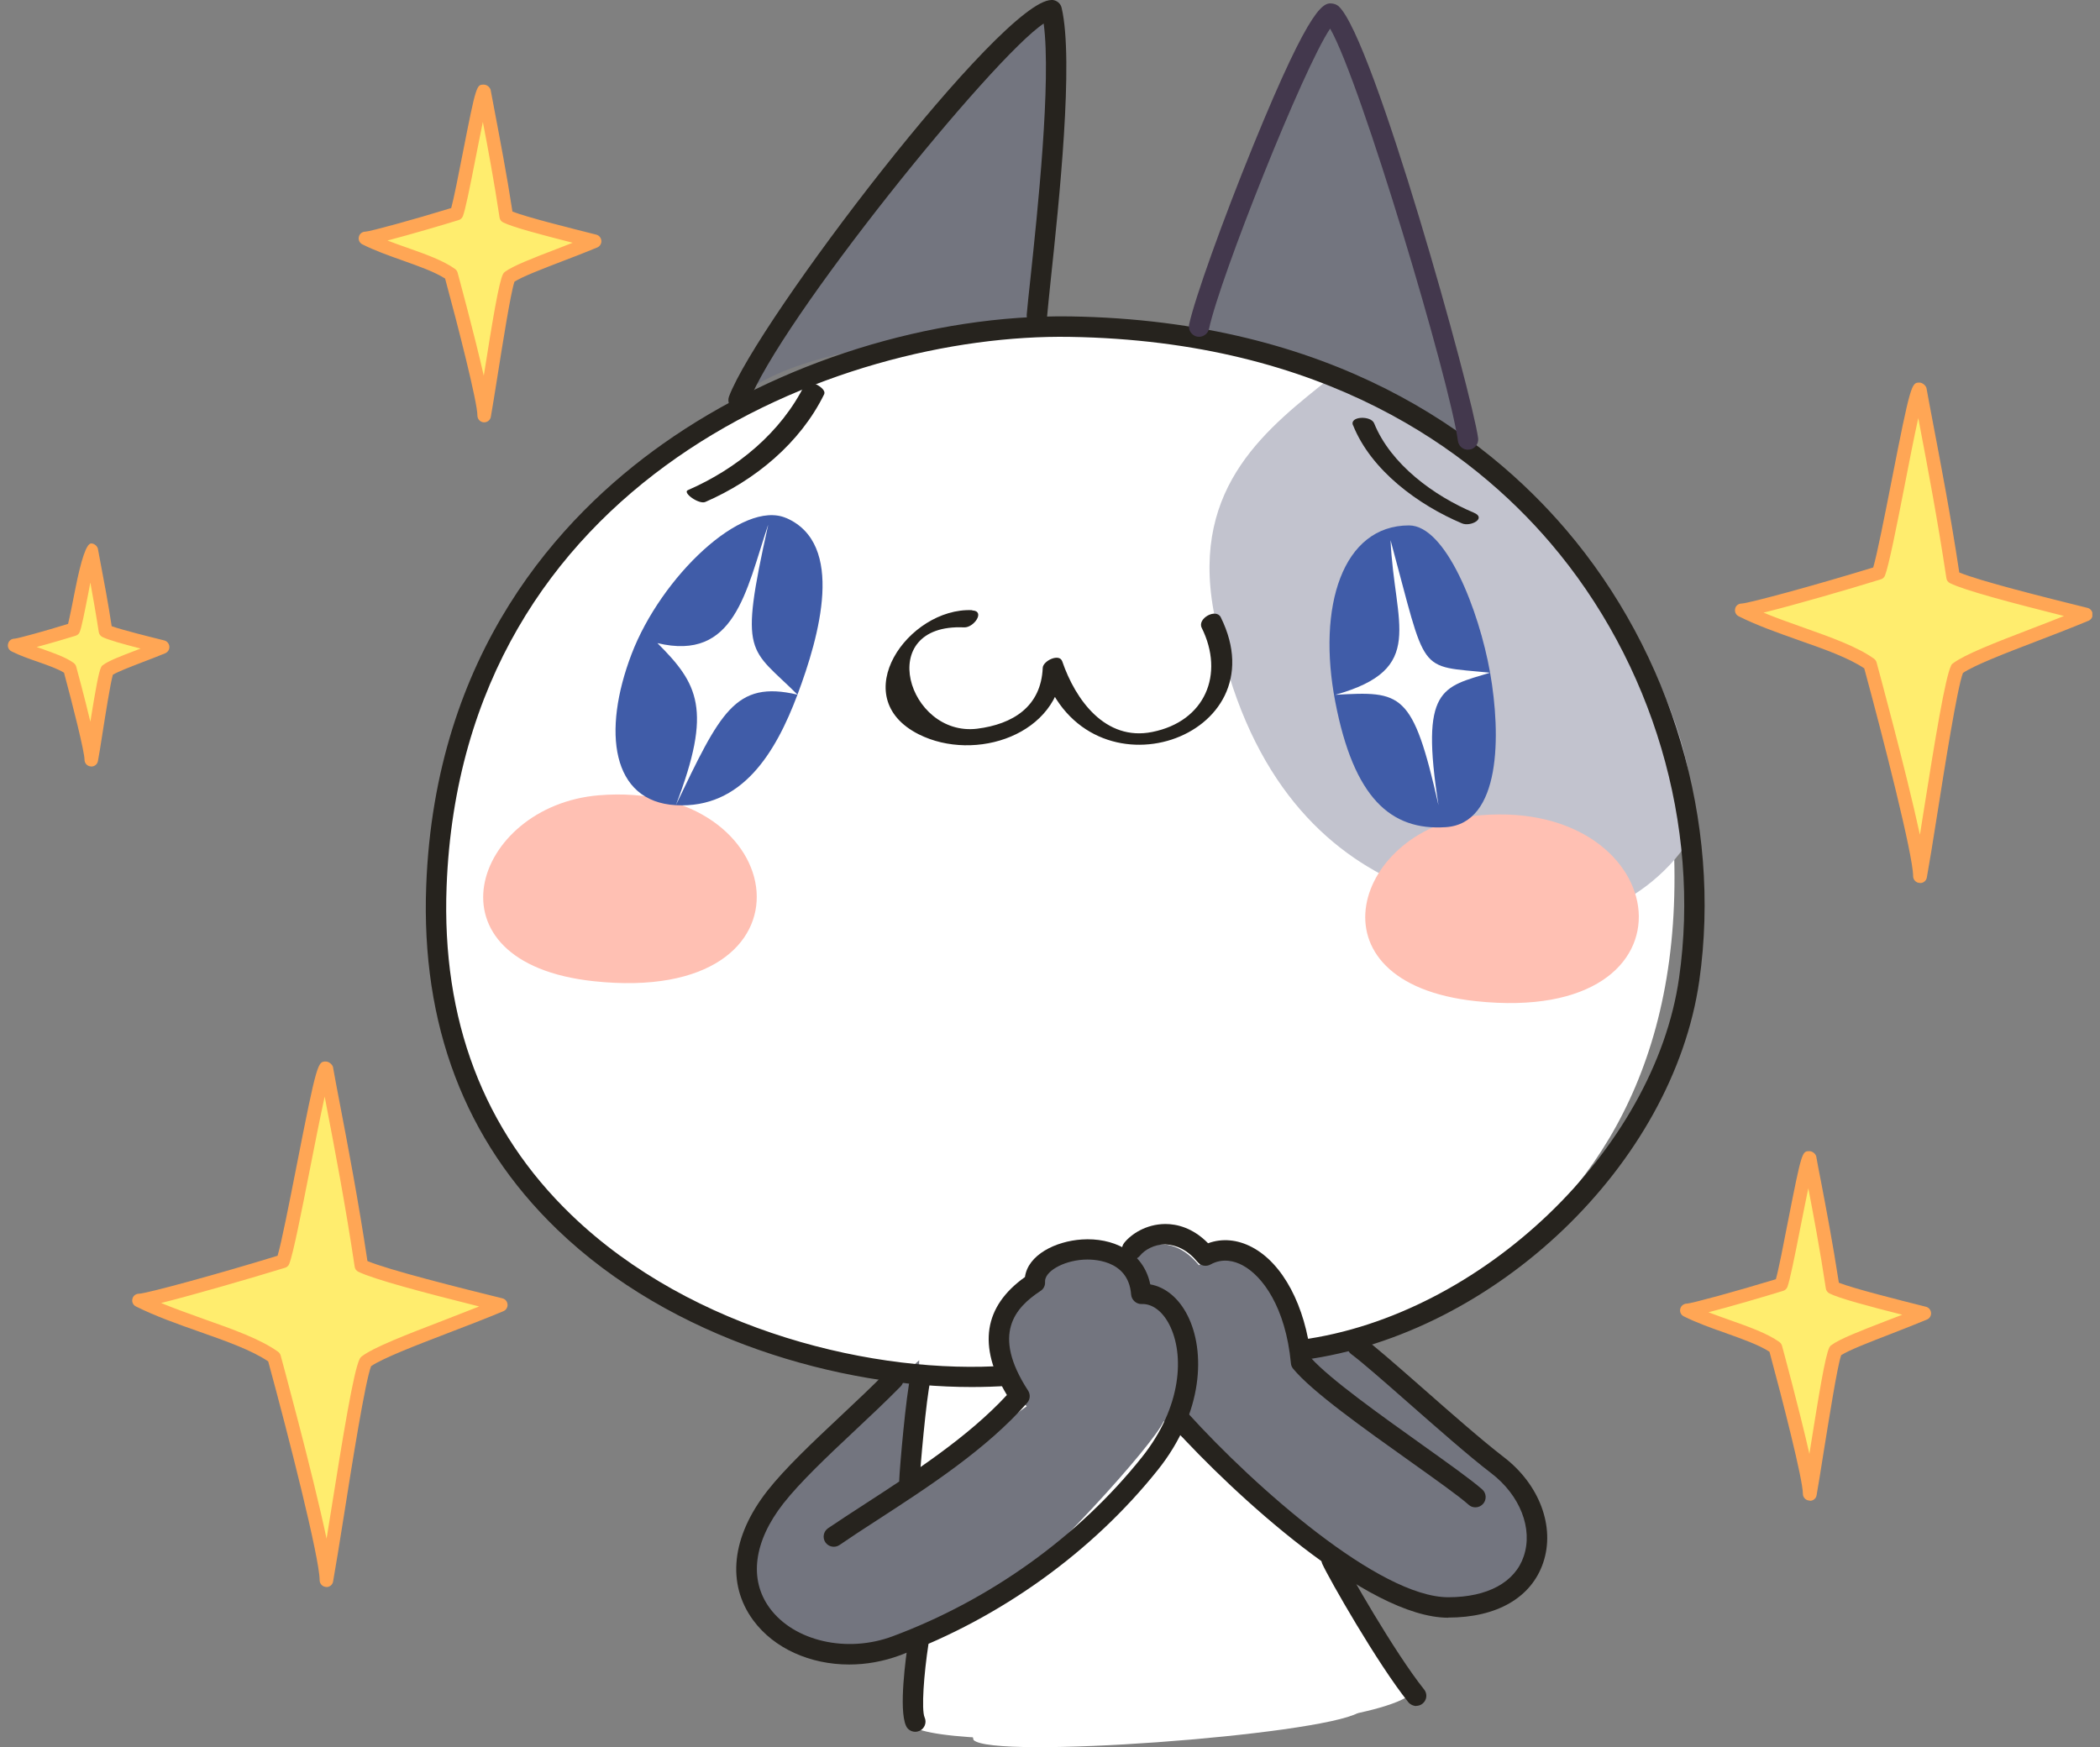 <svg width="137" height="114" viewBox="0 0 137 114" fill="none" xmlns="http://www.w3.org/2000/svg">
<rect x="0" y="0" width="137" height="114" fill="#808080" stroke="none"/>
<g clip-path="url(#clip0_1184_13320)">
<path d="M71.091 21.317C60.214 20.467 28.799 25.998 28.471 58.783C28.152 90.161 65.644 90.479 74.625 90.161C83.597 89.842 108.919 85.037 109.238 57.827C109.557 30.608 87.441 22.608 71.1 21.325L71.091 21.317Z" fill="white"/>
<path d="M86.901 24.564C82.782 27.856 77.707 31.626 79.16 39.784C82.702 59.694 97.759 60.137 104.526 59.252C106.041 59.057 108.84 57.04 110.168 54.827C112.028 48.474 103.083 29.608 86.901 24.564Z" fill="#C2C3CE"/>
<path d="M60.639 89.276C59.957 90.533 58.886 110.938 59.47 112.566C61.321 114.557 92.604 113.133 92.401 109.929C89.035 104.886 80.683 93.86 80.151 90.639C77.255 90.851 62.836 90.639 60.639 89.285V89.276Z" fill="white"/>
<path d="M63.173 89.603C62.73 90.417 63.137 112.478 63.509 113.522C64.705 114.805 85.953 113.23 88.61 111.752C86.44 108.496 77.725 91.709 77.388 89.63C75.519 89.771 64.59 90.479 63.173 89.603Z" fill="white"/>
<path d="M48.337 25.794C50.259 21.308 65.644 1.46 68.531 1.46C69.815 5.619 68.531 20.671 67.566 21.308C65.006 21.945 53.146 21.945 48.337 25.794Z" fill="#73757F"/>
<path d="M78.141 21.635C78.46 19.078 85.191 0.823 86.794 1.787C88.398 2.752 95.448 23.237 95.767 29.325C88.716 24.201 78.141 21.635 78.141 21.635Z" fill="#73757F"/>
<path d="M54.492 99.629C52.225 100.187 49.878 102.983 51.056 105.912C52.234 108.841 60.276 108.168 64.235 105.115C68.194 102.054 75.218 94.302 75.918 92.727C79.965 96.081 90.594 106.416 97.458 104.169C101.957 102.691 99.159 97.417 96.927 97.019C94.695 96.612 86.537 91.833 85.005 89.851C84.553 84.71 81.861 79.48 78.22 82.551C75.767 79.578 73.092 82.365 73.092 82.365C71.551 80.71 67.672 81.524 67.592 83.763C65.032 83.666 63.252 88.409 66.981 91.754C60.719 96.329 54.501 99.629 54.501 99.629H54.492Z" fill="#73757F"/>
<path d="M39.064 51.889C30.853 52.571 27.443 62.818 38.745 64.021C53.97 65.641 51.712 50.845 39.064 51.889Z" fill="#FFC0B3"/>
<path d="M96.608 53.19C88.397 53.863 84.987 64.119 96.289 65.322C111.514 66.941 109.256 52.146 96.608 53.19Z" fill="#FFC0B3"/>
<path d="M31.588 5.982C31.411 5.442 30.145 13.025 29.79 13.928C27.452 14.645 24.21 15.556 23.847 15.556C25.645 16.459 28.169 16.999 29.427 17.901C29.967 19.883 31.588 26.024 31.588 27.113C31.951 25.131 32.846 18.804 33.209 18.087C33.926 17.547 36.628 16.645 38.789 15.742C36.628 15.202 33.749 14.477 33.032 14.114C32.492 10.504 31.774 7.07 31.588 5.991V5.982Z" fill="#FFED6E"/>
<path d="M5.947 35.908C5.832 35.563 5.017 40.457 4.787 41.041C3.272 41.51 1.182 42.094 0.952 42.094C2.112 42.678 3.742 43.023 4.556 43.607C4.902 44.89 5.956 48.863 5.956 49.562C6.186 48.279 6.771 44.191 7.001 43.731C7.462 43.377 9.206 42.793 10.606 42.209C9.206 41.864 7.346 41.395 6.886 41.156C6.54 38.82 6.071 36.607 5.956 35.908H5.947Z" fill="#FFED6E"/>
<path d="M21.305 69.738C21.022 68.888 19.029 80.861 18.462 82.285C14.769 83.427 9.649 84.852 9.083 84.852C11.926 86.276 15.902 87.135 17.895 88.559C18.754 91.701 21.314 101.39 21.314 103.098C21.881 99.965 23.307 89.984 23.874 88.842C25.008 87.984 29.268 86.559 32.687 85.135C29.268 84.285 24.724 83.144 23.59 82.569C22.74 76.861 21.598 71.445 21.323 69.738H21.305Z" fill="#FFED6E"/>
<path d="M125.251 25.44C124.977 24.626 123.09 36.015 122.55 37.369C119.034 38.448 114.171 39.811 113.631 39.811C116.332 41.165 120.114 41.979 122.01 43.333C122.824 46.315 125.26 55.535 125.26 57.163C125.8 54.181 127.156 44.695 127.687 43.607C128.768 42.793 132.824 41.439 136.066 40.076C132.815 39.262 128.493 38.183 127.412 37.634C126.606 32.21 125.526 27.06 125.251 25.431V25.44Z" fill="#FFED6E"/>
<path d="M118.068 75.569C117.882 75.012 116.572 82.869 116.2 83.799C113.773 84.551 110.416 85.48 110.044 85.48C111.913 86.418 114.517 86.975 115.828 87.913C116.386 89.975 118.068 96.337 118.068 97.452C118.44 95.399 119.37 88.851 119.751 88.099C120.495 87.533 123.294 86.604 125.535 85.666C123.294 85.108 120.309 84.356 119.565 83.984C119.007 80.241 118.263 76.684 118.077 75.56L118.068 75.569Z" fill="#FFED6E"/>
<path d="M59.975 88.745C59.975 88.745 51.703 95.974 49.931 99.072C48.16 102.169 49.488 107.478 55.688 108.363C59.674 104.823 59.966 88.745 59.966 88.745H59.975Z" fill="#73757F"/>
<path d="M88.902 88.01L84.182 88.453C84.182 88.453 91.816 106.602 97.45 104.169C102.64 100.85 98.654 96.859 96.883 95.532C95.111 94.205 88.911 88.01 88.911 88.01H88.902Z" fill="#73757F"/>
<path d="M63.385 90.497C54.873 90.497 43.829 87.444 36.336 80.206C30.33 74.41 27.461 66.871 27.806 57.783C28.382 42.58 36.522 33.714 43.244 28.962C50.808 23.608 60.745 20.511 69.824 20.644C86.954 20.918 96.856 28.351 102.152 34.546C109.078 42.651 112.329 53.659 110.859 63.986C109.149 75.941 97.573 87.037 85.049 88.727C84.686 88.78 84.35 88.524 84.305 88.161C84.252 87.798 84.509 87.462 84.872 87.418C96.643 85.834 107.936 75.02 109.539 63.809C110.965 53.854 107.821 43.244 101.143 35.422C96.032 29.44 86.44 22.246 69.806 21.98C54.652 21.724 30.144 31.263 29.135 57.845C28.807 66.534 31.535 73.737 37.266 79.259C45.184 86.904 57.247 89.709 65.679 89.099C66.033 89.081 66.361 89.347 66.388 89.709C66.414 90.072 66.139 90.391 65.776 90.417C65.006 90.47 64.209 90.497 63.394 90.497H63.385Z" fill="#26231E"/>
<path d="M48.178 26.776C48.098 26.776 48.018 26.768 47.947 26.732C47.602 26.599 47.434 26.219 47.558 25.874C49.4 20.963 65.36 -0 68.602 -0C68.629 -0 68.655 -0 68.682 -0C68.965 0.035 69.195 0.239 69.257 0.504C70.072 3.964 69.08 13.264 68.549 18.255C68.443 19.299 68.354 20.131 68.31 20.644C68.274 21.007 67.947 21.272 67.592 21.255C67.229 21.219 66.955 20.901 66.981 20.538C67.025 20.016 67.114 19.175 67.229 18.122C67.681 13.857 68.593 5.291 68.088 1.539C64.802 3.69 50.835 20.927 48.798 26.352C48.7 26.617 48.443 26.785 48.178 26.785V26.776Z" fill="#26231E"/>
<path d="M95.766 29.343C95.439 29.343 95.155 29.104 95.111 28.767C94.597 24.918 88.787 5.362 86.776 1.867C85.04 4.415 79.584 18.122 78.876 21.45C78.796 21.812 78.433 22.034 78.088 21.963C77.733 21.883 77.503 21.529 77.574 21.175C77.937 19.494 79.77 14.37 81.754 9.504C85.643 -0.027 86.395 0.133 87.007 0.248C87.122 0.274 87.228 0.327 87.317 0.398C89.575 2.371 96.058 25.768 96.43 28.59C96.475 28.953 96.218 29.29 95.864 29.334C95.837 29.334 95.802 29.334 95.775 29.334L95.766 29.343Z" fill="#43384D"/>
<path d="M55.396 108.602C52.872 108.602 50.498 107.567 49.134 105.709C47.389 103.328 47.726 100.258 50.055 97.276C51.215 95.798 53.049 94.072 54.82 92.409C55.839 91.453 56.893 90.462 57.805 89.533C58.062 89.267 58.487 89.267 58.744 89.524C59.01 89.781 59.01 90.205 58.753 90.462C57.823 91.409 56.76 92.409 55.732 93.373C53.996 95.001 52.207 96.692 51.109 98.09C49.169 100.567 48.842 103.054 50.215 104.921C51.8 107.08 55.245 107.877 58.23 106.762C64.598 104.39 70.373 100.249 74.492 95.081C77.113 91.798 77.282 88.365 76.281 86.418C75.829 85.542 75.165 85.055 74.483 85.082C74.146 85.1 73.819 84.825 73.792 84.462C73.615 82.109 71.153 82.153 70.665 82.188C69.319 82.277 68.132 82.976 68.177 83.639C68.194 83.878 68.079 84.109 67.875 84.232C66.237 85.312 64.66 87.029 67.069 90.728C67.229 90.975 67.211 91.303 67.016 91.524C64.359 94.559 60.542 97.028 57.176 99.213C56.326 99.762 55.511 100.293 54.767 100.806C54.466 101.01 54.05 100.93 53.846 100.629C53.642 100.328 53.722 99.913 54.023 99.709C54.785 99.196 55.608 98.656 56.459 98.107C59.612 96.063 63.163 93.754 65.688 91.019C63.775 87.825 64.173 85.241 66.866 83.321C67.061 81.879 68.85 80.985 70.577 80.87C72.534 80.737 74.589 81.604 75.041 83.799C76.024 83.976 76.892 84.684 77.468 85.816C78.654 88.144 78.522 92.17 75.528 95.913C71.259 101.258 65.28 105.558 58.691 108.009C57.61 108.407 56.494 108.602 55.405 108.602H55.396Z" fill="#26231E"/>
<path d="M94.482 105.549C89.194 105.549 80.435 97.426 76.538 93.125C76.29 92.851 76.316 92.435 76.582 92.187C76.856 91.939 77.273 91.966 77.521 92.231C81.887 97.045 90 104.213 94.482 104.213C97.042 104.213 98.84 103.239 99.406 101.54C100.018 99.735 99.167 97.558 97.281 96.116C95.864 95.037 93.729 93.152 91.843 91.497C90.275 90.117 88.787 88.816 88.167 88.364C87.866 88.152 87.804 87.736 88.016 87.435C88.229 87.134 88.645 87.073 88.946 87.285C89.62 87.772 91.063 89.037 92.728 90.497C94.597 92.143 96.723 94.01 98.096 95.063C100.434 96.85 101.47 99.62 100.673 101.965C99.903 104.239 97.653 105.54 94.482 105.54V105.549Z" fill="#26231E"/>
<path d="M96.245 98.346C96.085 98.346 95.935 98.293 95.811 98.178C95.129 97.576 93.676 96.55 92.002 95.355C88.991 93.213 85.581 90.789 84.368 89.311C84.279 89.205 84.226 89.081 84.217 88.948C83.871 85.285 82.357 83.241 81.055 82.551C80.55 82.285 79.779 82.055 78.965 82.506C78.69 82.657 78.336 82.595 78.132 82.347C77.494 81.568 76.768 81.223 76.015 81.188C75.289 81.188 74.66 81.56 74.368 81.931C74.138 82.214 73.721 82.259 73.438 82.029C73.154 81.799 73.11 81.383 73.341 81.091C73.792 80.524 74.766 79.869 76.015 79.861H76.033C76.759 79.861 77.804 80.091 78.814 81.117C79.726 80.781 80.727 80.869 81.684 81.374C83.694 82.436 85.156 85.197 85.528 88.603C86.759 89.975 90.089 92.346 92.782 94.267C94.491 95.488 95.961 96.532 96.697 97.178C96.971 97.417 96.998 97.841 96.758 98.116C96.626 98.266 96.44 98.346 96.263 98.346H96.245Z" fill="#26231E"/>
<path d="M59.329 97.267H59.302C58.939 97.249 58.647 96.939 58.664 96.576C58.691 95.798 59.107 91.002 59.408 89.745C59.497 89.391 59.86 89.17 60.206 89.258C60.56 89.347 60.781 89.701 60.702 90.055C60.427 91.188 60.02 95.904 59.993 96.63C59.984 96.984 59.683 97.267 59.329 97.267Z" fill="#26231E"/>
<path d="M92.401 111.309C92.206 111.309 92.011 111.221 91.878 111.062C89.868 108.557 86.706 103.009 86.263 102.036C86.112 101.7 86.263 101.31 86.59 101.16C86.918 101.009 87.317 101.16 87.467 101.487C87.883 102.399 91.001 107.85 92.906 110.23C93.136 110.513 93.091 110.929 92.799 111.159C92.675 111.256 92.534 111.301 92.383 111.301L92.401 111.309Z" fill="#26231E"/>
<path d="M59.709 112.991C59.461 112.991 59.213 112.849 59.107 112.602C58.62 111.531 59.098 108.115 59.249 107.089C59.302 106.726 59.647 106.487 60.01 106.531C60.374 106.584 60.622 106.93 60.568 107.292C60.276 109.195 60.099 111.558 60.32 112.053C60.471 112.389 60.32 112.779 59.993 112.929C59.904 112.965 59.807 112.991 59.718 112.991H59.709Z" fill="#26231E"/>
<path d="M31.588 27.555C31.588 27.555 31.562 27.555 31.553 27.555C31.323 27.537 31.146 27.343 31.146 27.113C31.146 26.236 29.87 21.237 29.038 18.175C28.364 17.741 27.346 17.379 26.274 16.998C25.38 16.68 24.45 16.352 23.644 15.945C23.458 15.857 23.36 15.644 23.413 15.45C23.458 15.246 23.635 15.113 23.847 15.113C24.166 15.096 26.903 14.352 29.436 13.574C29.604 12.972 29.914 11.397 30.189 9.99C31.066 5.521 31.092 5.521 31.562 5.521C31.757 5.521 31.943 5.672 32.005 5.849C32.075 6.247 32.182 6.787 32.315 7.486C32.607 9.043 33.059 11.37 33.431 13.804C34.378 14.175 37.071 14.848 38.895 15.308C39.081 15.352 39.214 15.512 39.232 15.706C39.25 15.892 39.135 16.078 38.958 16.149C38.214 16.458 37.416 16.768 36.646 17.06C35.379 17.547 34.068 18.051 33.563 18.379C33.316 19.095 32.784 22.476 32.456 24.538C32.279 25.635 32.129 26.608 32.022 27.192C31.987 27.404 31.801 27.555 31.588 27.555ZM25.265 15.689C25.69 15.857 26.133 16.007 26.575 16.166C27.78 16.591 28.922 16.998 29.684 17.547C29.764 17.609 29.826 17.688 29.852 17.786C29.914 18.016 30.942 21.794 31.562 24.52C31.562 24.476 31.571 24.44 31.58 24.396C32.129 20.918 32.545 18.414 32.811 17.892C32.837 17.83 32.882 17.777 32.944 17.733C33.466 17.343 34.795 16.83 36.336 16.237C36.672 16.105 37.018 15.972 37.363 15.839C35.175 15.281 33.422 14.813 32.828 14.512C32.696 14.45 32.607 14.326 32.589 14.184C32.235 11.831 31.81 9.547 31.5 7.955C31.349 8.663 31.199 9.477 31.057 10.167C30.632 12.344 30.357 13.689 30.198 14.105C30.145 14.229 30.047 14.326 29.914 14.361C28.86 14.689 26.717 15.317 25.265 15.697V15.689Z" fill="#FFA655"/>
<path d="M5.947 50.005C5.947 50.005 5.921 50.005 5.912 50.005C5.681 49.987 5.513 49.792 5.513 49.562C5.513 49.04 4.743 45.987 4.176 43.89C3.759 43.634 3.131 43.412 2.475 43.182C1.891 42.979 1.279 42.766 0.757 42.501C0.571 42.413 0.473 42.2 0.527 42.005C0.571 41.802 0.748 41.669 0.961 41.669C1.182 41.651 2.874 41.191 4.441 40.705C4.548 40.271 4.743 39.298 4.902 38.484C5.298 36.466 5.646 35.457 5.947 35.457C6.133 35.457 6.319 35.599 6.381 35.776C6.434 36.059 6.505 36.413 6.585 36.864C6.771 37.855 7.054 39.315 7.285 40.855C7.967 41.103 9.72 41.536 10.712 41.784C10.898 41.828 11.031 41.988 11.049 42.182C11.066 42.368 10.951 42.554 10.774 42.625C10.296 42.819 9.782 43.023 9.286 43.209C8.507 43.51 7.701 43.819 7.364 44.023C7.205 44.554 6.877 46.642 6.673 47.934C6.567 48.642 6.461 49.27 6.39 49.651C6.355 49.863 6.169 50.014 5.956 50.014L5.947 50.005ZM2.378 42.209C2.511 42.253 2.635 42.297 2.759 42.342C3.547 42.625 4.291 42.882 4.805 43.253C4.884 43.315 4.946 43.395 4.973 43.501C5.008 43.625 5.504 45.448 5.894 47.085C6.248 44.899 6.443 43.837 6.594 43.536C6.62 43.474 6.665 43.421 6.727 43.386C7.063 43.129 7.798 42.837 8.967 42.395C9.029 42.368 9.1 42.342 9.171 42.315C7.993 42.014 7.037 41.74 6.682 41.563C6.558 41.501 6.461 41.377 6.443 41.236C6.266 40.076 6.062 38.935 5.894 38.006C5.85 38.227 5.805 38.448 5.77 38.661C5.495 40.068 5.318 40.944 5.203 41.227C5.159 41.351 5.053 41.448 4.92 41.483C4.406 41.643 3.308 41.97 2.378 42.218V42.209Z" fill="#FFA655"/>
<path d="M21.305 103.541C21.305 103.541 21.278 103.541 21.261 103.541C21.03 103.523 20.853 103.328 20.853 103.098C20.853 101.673 18.816 93.656 17.497 88.825C16.416 88.09 14.76 87.506 13.006 86.887C11.589 86.391 10.127 85.869 8.87 85.241C8.684 85.153 8.586 84.94 8.639 84.746C8.684 84.542 8.861 84.409 9.073 84.409C9.578 84.392 14.255 83.117 18.108 81.932C18.364 81.073 18.86 78.551 19.339 76.118C20.685 69.26 20.738 69.26 21.261 69.26C21.447 69.26 21.659 69.428 21.721 69.605C21.819 70.189 21.987 71.03 22.191 72.118C22.669 74.614 23.386 78.365 23.971 82.277C25.388 82.87 29.976 84.02 32.775 84.71C32.961 84.754 33.094 84.914 33.111 85.108C33.129 85.294 33.014 85.48 32.837 85.551C31.677 86.037 30.41 86.524 29.206 86.984C27.035 87.816 24.989 88.612 24.21 89.135C23.82 90.152 22.979 95.444 22.421 98.983C22.146 100.718 21.898 102.249 21.73 103.187C21.695 103.399 21.509 103.549 21.296 103.549L21.305 103.541ZM10.499 85.011C11.403 85.383 12.368 85.728 13.307 86.064C15.185 86.728 16.965 87.356 18.143 88.197C18.223 88.258 18.285 88.347 18.311 88.444C18.338 88.542 20.384 96.046 21.305 100.39C21.385 99.904 21.464 99.39 21.553 98.851C22.394 93.559 23.068 89.453 23.466 88.657C23.502 88.595 23.537 88.542 23.599 88.498C24.396 87.896 26.486 87.091 28.904 86.161C29.684 85.861 30.481 85.551 31.26 85.241C27.691 84.347 24.378 83.471 23.378 82.976C23.245 82.914 23.156 82.79 23.138 82.648C22.545 78.666 21.81 74.826 21.323 72.295C21.278 72.03 21.225 71.782 21.181 71.552C20.889 72.87 20.517 74.755 20.216 76.295C19.658 79.118 19.135 81.79 18.869 82.463C18.825 82.586 18.719 82.684 18.586 82.719C16.398 83.392 12.59 84.498 10.491 85.02L10.499 85.011Z" fill="#FFA655"/>
<path d="M125.252 57.606C125.252 57.606 125.225 57.606 125.216 57.606C124.986 57.588 124.809 57.394 124.809 57.164C124.809 55.81 122.869 48.2 121.62 43.607C120.593 42.917 119.025 42.359 117.36 41.776C116.014 41.298 114.623 40.811 113.428 40.209C113.242 40.121 113.153 39.908 113.197 39.714C113.242 39.51 113.419 39.377 113.631 39.377C114.083 39.36 118.281 38.227 122.205 37.024C122.453 36.183 122.94 33.723 123.374 31.52C124.658 24.963 124.711 24.963 125.225 24.963C125.411 24.963 125.615 25.131 125.677 25.308C125.774 25.865 125.934 26.679 126.129 27.724C126.58 30.095 127.262 33.643 127.82 37.351C129.158 37.908 133.356 38.962 136.181 39.661C136.367 39.705 136.5 39.864 136.518 40.059C136.536 40.254 136.42 40.431 136.252 40.501C135.145 40.961 133.94 41.43 132.798 41.864C130.743 42.651 128.803 43.404 128.059 43.908C127.687 44.882 126.89 49.908 126.359 53.27C126.102 54.916 125.863 56.367 125.703 57.252C125.668 57.465 125.482 57.615 125.269 57.615L125.252 57.606ZM115.04 39.97C115.881 40.315 116.776 40.634 117.652 40.944C119.442 41.581 121.133 42.174 122.258 42.979C122.338 43.041 122.4 43.12 122.426 43.227C122.453 43.315 124.357 50.324 125.252 54.465C125.323 54.04 125.393 53.589 125.464 53.129C126.261 48.094 126.908 44.182 127.289 43.421C127.315 43.359 127.36 43.306 127.422 43.271C128.183 42.696 130.167 41.926 132.47 41.041C133.188 40.767 133.923 40.484 134.649 40.192C131.177 39.316 128.157 38.519 127.218 38.05C127.085 37.988 126.997 37.864 126.979 37.723C126.412 33.944 125.721 30.307 125.261 27.892C125.216 27.67 125.181 27.467 125.145 27.272C124.871 28.52 124.525 30.272 124.251 31.697C123.728 34.378 123.223 36.909 122.975 37.546C122.931 37.67 122.825 37.767 122.692 37.802C120.637 38.44 117.068 39.475 115.057 39.97H115.04Z" fill="#FFA655"/>
<path d="M118.069 97.904C118.069 97.904 118.042 97.904 118.024 97.904C117.794 97.886 117.617 97.692 117.617 97.461C117.617 96.541 116.297 91.365 115.438 88.197C114.747 87.745 113.684 87.374 112.577 86.975C111.647 86.648 110.682 86.303 109.849 85.887C109.663 85.799 109.566 85.586 109.619 85.391C109.663 85.197 109.849 85.055 110.053 85.055C110.381 85.038 113.268 84.25 115.854 83.463C116.031 82.843 116.35 81.206 116.634 79.737C117.546 75.109 117.564 75.109 118.042 75.109C118.237 75.109 118.423 75.26 118.485 75.436C118.556 75.844 118.662 76.401 118.804 77.118C119.114 78.737 119.574 81.153 119.964 83.692C120.956 84.082 123.852 84.808 125.641 85.259C125.827 85.303 125.96 85.462 125.978 85.657C125.996 85.843 125.88 86.029 125.703 86.099C124.942 86.418 124.109 86.737 123.321 87.046C122.001 87.559 120.637 88.082 120.115 88.418C119.858 89.152 119.309 92.656 118.963 94.789C118.786 95.93 118.618 96.948 118.511 97.559C118.476 97.771 118.29 97.921 118.077 97.921L118.069 97.904ZM111.461 85.622C111.922 85.799 112.4 85.967 112.869 86.135C114.118 86.577 115.287 86.993 116.085 87.559C116.164 87.621 116.226 87.701 116.253 87.798C116.271 87.86 117.387 91.966 118.042 94.86C118.051 94.78 118.069 94.709 118.077 94.63C118.653 91.037 119.069 88.453 119.344 87.913C119.379 87.852 119.415 87.798 119.477 87.763C120.017 87.356 121.399 86.825 122.993 86.206C123.356 86.064 123.728 85.922 124.1 85.781C121.868 85.215 119.982 84.71 119.353 84.392C119.229 84.33 119.131 84.206 119.114 84.064C118.742 81.587 118.29 79.189 117.971 77.525C117.812 78.277 117.643 79.153 117.493 79.896C117.05 82.153 116.767 83.542 116.607 83.967C116.554 84.091 116.457 84.188 116.324 84.224C115.039 84.622 112.887 85.25 111.452 85.622H111.461Z" fill="#FFA655"/>
<path d="M88.273 27.75C89.46 30.706 92.543 32.953 95.377 34.148C95.944 34.387 97.007 33.812 96.147 33.449C93.561 32.36 90.736 30.307 89.646 27.617C89.434 27.095 88.025 27.157 88.264 27.741L88.273 27.75Z" fill="#26231E"/>
<path d="M46.017 32.749C49.249 31.342 52.199 28.918 53.767 25.723C53.961 25.316 52.704 24.679 52.509 25.077C50.959 28.228 48.063 30.59 44.874 31.98C44.502 32.139 45.6 32.935 46.017 32.749Z" fill="#26231E"/>
<path d="M63.42 39.811C59.266 39.625 55.121 45.492 59.948 47.916C63.606 49.748 69.151 47.961 69.337 43.421C68.912 43.563 68.487 43.704 68.061 43.837C71.02 52.473 83.561 48.173 79.638 40.271C79.336 39.669 78.096 40.35 78.397 40.961C79.903 43.996 78.619 47.067 75.174 47.757C72.109 48.376 70.16 45.66 69.301 43.156C69.115 42.598 68.044 43.12 68.026 43.572C67.92 46.111 66.069 47.253 63.748 47.545C59.222 48.093 56.99 40.66 62.898 40.934C63.535 40.961 64.297 39.864 63.429 39.828L63.42 39.811Z" fill="#26231E"/>
<path d="M91.922 34.281C87.591 34.281 85.908 39.563 87.113 45.802C88.317 52.049 90.718 54.208 94.323 53.969C97.927 53.73 97.927 47.961 97.21 43.882C96.484 39.802 94.323 34.281 91.922 34.281Z" fill="#405CA8"/>
<path d="M51.295 33.802C48.434 32.555 43.12 37.643 41.198 42.687C39.276 47.731 39.888 52.297 44.086 52.535C48.408 52.774 50.605 49.102 52.022 45.333C53.465 41.492 55.148 35.484 51.304 33.802H51.295Z" fill="#405CA8"/>
<path d="M90.718 35.245C90.957 40.767 93.118 43.651 87.113 45.333C91.444 45.094 92.162 45.094 93.845 52.536C92.64 44.846 94.084 44.846 97.21 43.89C92.401 43.412 93.127 44.129 90.718 35.245Z" fill="white"/>
<path d="M50.099 34.281C48.656 38.608 47.938 43.165 42.89 41.961C45.538 44.607 46.495 46.28 44.094 52.527C46.982 46.519 47.938 44.359 52.03 45.324C48.904 42.2 48.186 42.917 50.108 34.281H50.099Z" fill="white"/>
</g>
<defs>
<clipPath id="clip0_1184_13320">
<rect width="136" height="114" fill="white" transform="translate(0.5 -0)"/>
</clipPath>
</defs>
</svg>
